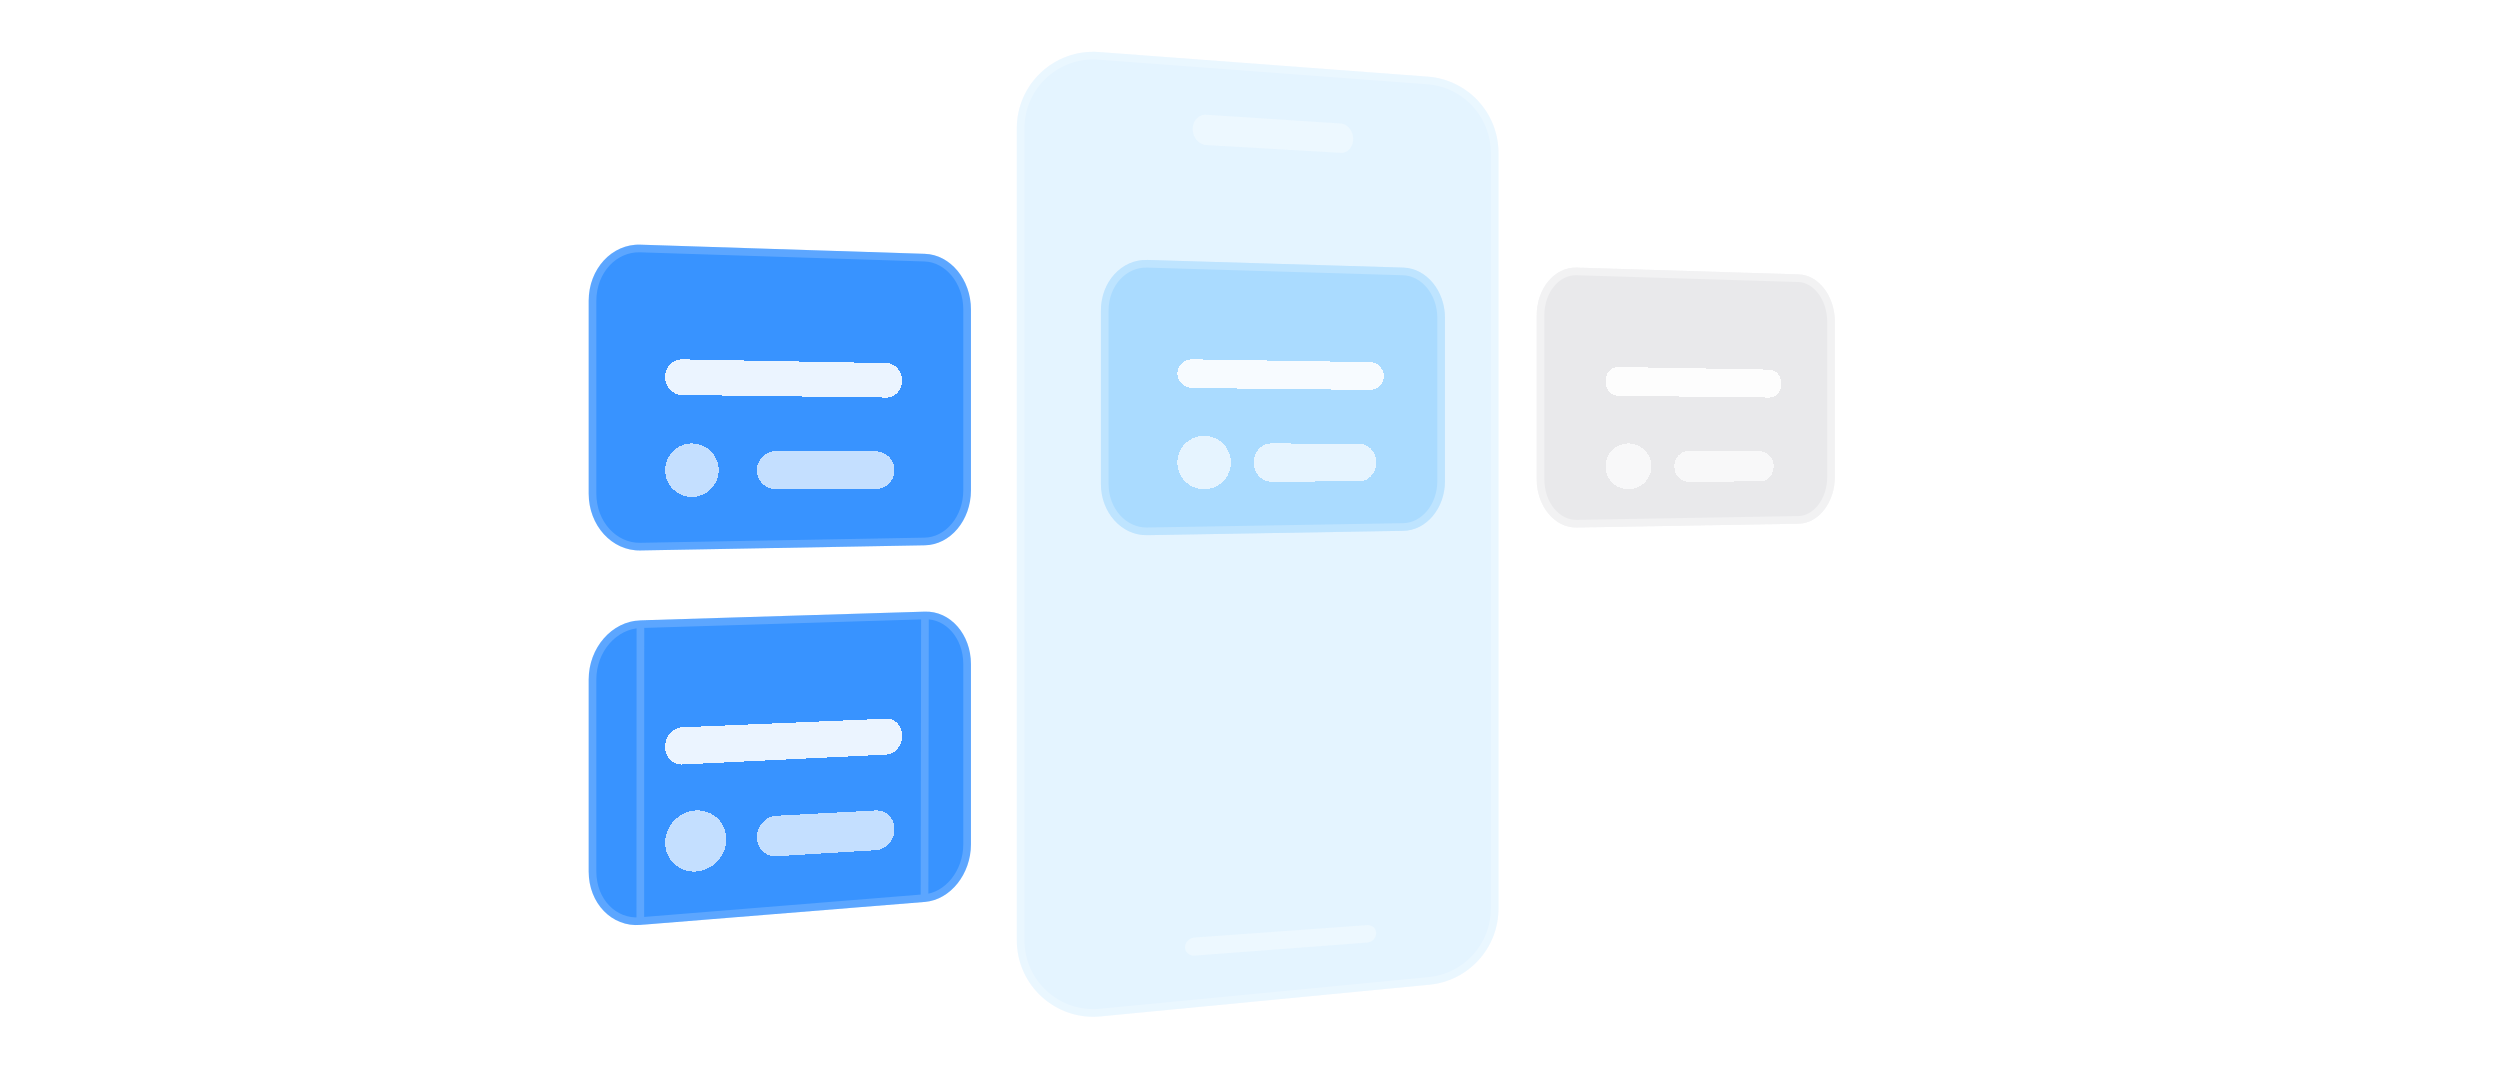 <svg width="327" height="140" viewBox="0 0 327 140" fill="none" xmlns="http://www.w3.org/2000/svg">
<path d="M133 16.777C133 10.96 137.946 6.37 143.747 6.805L186.747 10.024C191.965 10.414 196 14.762 196 19.996V118.846C196 123.998 192.087 128.306 186.959 128.8L143.959 132.944C138.085 133.51 133 128.892 133 122.99V16.777Z" fill="#DDF1FF" fill-opacity="0.8"/>
<path d="M133.5 16.777C133.5 11.251 138.199 6.891 143.709 7.303L186.709 10.522C191.667 10.893 195.5 15.024 195.5 19.996V118.846C195.5 123.74 191.782 127.833 186.911 128.303L143.911 132.446C138.33 132.984 133.5 128.597 133.5 122.99V16.777Z" stroke="white" stroke-opacity="0.24"/>
<path d="M157.757 15.004L175.367 16.154C176.271 16.214 177 17.12 177 18.177C177 19.234 176.271 20.051 175.367 19.997L157.757 18.976C156.789 18.919 156 17.98 156 16.881C156 15.781 156.787 14.939 157.757 15.004Z" fill="#EEF8FF" fill-opacity="0.8"/>
<path d="M156.255 122.626L178.834 121.003C179.478 120.958 180 121.43 180 122.061C180 122.69 179.478 123.242 178.834 123.29L156.255 124.996C155.563 125.049 155 124.559 155 123.903C155 123.247 155.563 122.677 156.255 122.626Z" fill="#EEF8FF" fill-opacity="0.8"/>
<path d="M150.051 34.002C150.051 34.001 150.052 34 150.053 34L183.549 35.003C186.571 35.094 189 38.035 189 41.574V62.933C189 66.472 186.571 69.382 183.549 69.431L150.051 69.999C146.721 70.056 144 67.055 144 63.3V40.624C144 36.866 146.72 33.903 150.049 34.004C150.051 34.004 150.051 34.003 150.051 34.002Z" fill="#9BD4FF" fill-opacity="0.8"/>
<path d="M183.541 68.931L183.54 68.931L150.043 69.499C147.047 69.55 144.5 66.832 144.5 63.3V40.624C144.5 37.09 147.042 34.413 150.034 34.504L150.034 34.504C150.055 34.504 150.076 34.504 150.096 34.502L183.534 35.503C183.534 35.503 183.534 35.503 183.534 35.503C186.216 35.584 188.5 38.229 188.5 41.574V62.933C188.5 66.276 186.218 68.888 183.541 68.931Z" stroke="white" stroke-opacity="0.24"/>
<path d="M206.225 35.002L235.258 35.891C237.883 35.971 240 38.752 240 42.108V62.345C240 65.697 237.887 68.452 235.258 68.498L206.225 68.999C203.347 69.049 201 66.214 201 62.667V41.265C201 37.718 203.351 34.918 206.225 35.002Z" fill="#DFE0E3" fill-opacity="0.68"/>
<path d="M206.211 35.502L235.243 36.39C237.494 36.459 239.5 38.906 239.5 42.108V62.345C239.5 65.544 237.5 67.958 235.249 67.998L206.217 68.499C203.711 68.543 201.5 66.038 201.5 62.667V41.265C201.5 37.896 203.712 35.429 206.21 35.502C206.21 35.502 206.21 35.502 206.211 35.502Z" stroke="white" stroke-opacity="0.4"/>
<path d="M83.752 32.003L120.969 33.201C124.312 33.311 127 36.57 127 40.486V64.122C127 68.037 124.312 71.261 120.969 71.324L83.752 71.999C80.039 72.065 77 68.736 77 64.559V39.35C77 35.173 80.035 31.886 83.752 32.003Z" fill="#0075FF" fill-opacity="0.78"/>
<path d="M120.953 33.701L83.736 32.503L120.953 33.701ZM120.953 33.701C123.956 33.799 126.5 36.765 126.5 40.486V64.122C126.5 67.842 123.959 70.768 120.96 70.824L83.743 71.499C80.362 71.559 77.5 68.511 77.5 64.559V39.35C77.5 35.399 80.354 32.397 83.736 32.503L120.953 33.701Z" stroke="white" stroke-opacity="0.18"/>
<path d="M83.752 81.144C83.752 81.142 83.752 81.141 83.754 81.141L120.969 80.002C124.312 79.901 127 82.981 127 86.88V110.421C127 114.32 124.312 117.699 120.969 117.971L83.752 120.98C80.039 121.28 77 118.154 77 113.994V88.886C77 84.727 80.034 81.263 83.75 81.145C83.751 81.145 83.752 81.145 83.752 81.144Z" fill="#0075FF" fill-opacity="0.78"/>
<path d="M83.766 81.645L83.766 81.645C80.366 81.753 77.5 84.948 77.5 88.886V113.994C77.5 117.919 80.343 120.753 83.711 120.482L83.711 120.482M83.766 81.645L83.752 120.98L83.711 120.482M83.766 81.645C83.786 81.645 83.807 81.643 83.827 81.639L120.984 80.502L83.766 81.645ZM83.711 120.482L120.929 117.473L83.711 120.482ZM83.75 81.145C83.751 81.145 83.752 81.145 83.752 81.144C83.752 81.142 83.752 81.141 83.754 81.141L83.75 81.145ZM126.5 110.421C126.5 114.127 123.95 117.226 120.929 117.473L120.984 80.502C123.97 80.412 126.5 83.182 126.5 86.88V110.421Z" stroke="white" stroke-opacity="0.18"/>
<g filter="url(#filter0_d_12967_50821)">
<path d="M155.926 43L179.201 43.365C180.195 43.381 181 44.203 181 45.206C181 46.206 180.195 47.009 179.201 47L155.926 46.752C154.864 46.74 154 45.889 154 44.851C154 43.813 154.864 42.984 155.926 43Z" fill="white" fill-opacity="0.9" shape-rendering="crispEdges"/>
</g>
<g filter="url(#filter1_d_12967_50821)">
<path d="M211.636 44.003C211.636 44.002 211.638 44 211.64 44L231.464 44.345C232.315 44.358 233 45.188 233 46.194C233 47.201 232.315 48.01 231.464 48L211.636 47.768C210.732 47.758 210 46.904 210 45.863C210 44.824 210.733 43.992 211.633 44.007C211.635 44.007 211.636 44.005 211.636 44.003Z" fill="white" fill-opacity="0.9" shape-rendering="crispEdges"/>
</g>
<g filter="url(#filter2_d_12967_50821)">
<path d="M89.217 43.002C89.217 43.003 89.218 43.004 89.219 43.004L115.94 43.492C117.079 43.514 118 44.537 118 45.777C118 47.017 117.079 48.014 115.94 48L89.217 47.666C87.995 47.651 87 46.591 87 45.3C87 44.01 87.994 42.979 89.215 43C89.216 43 89.217 43.001 89.217 43.002Z" fill="white" fill-opacity="0.9" shape-rendering="crispEdges"/>
</g>
<g filter="url(#filter3_d_12967_50821)">
<path d="M89.217 91.13L115.94 90.002C117.079 89.952 118 90.966 118 92.259C118 93.553 117.079 94.647 115.94 94.704L89.217 95.998C87.995 96.055 87 95.014 87 93.664C87 92.317 87.995 91.18 89.217 91.13Z" fill="white" fill-opacity="0.9" shape-rendering="crispEdges"/>
</g>
<g filter="url(#filter4_d_12967_50821)">
<path d="M157.516 53C159.446 53.01 161 54.574 161 56.498C161 58.422 159.442 59.99 157.516 60C155.579 60.01 154 58.443 154 56.502C154 54.561 155.579 52.993 157.516 53Z" fill="white" fill-opacity="0.7" shape-rendering="crispEdges"/>
</g>
<g filter="url(#filter5_d_12967_50821)">
<path d="M213.012 54C214.666 54.006 216 55.349 216 57C216 58.651 214.666 59.994 213.012 60C211.35 60.006 210 58.663 210 57C210 55.337 211.354 53.994 213.012 54Z" fill="white" fill-opacity="0.7" shape-rendering="crispEdges"/>
</g>
<g filter="url(#filter6_d_12967_50821)">
<path d="M90.518 54C92.446 54.01 94 55.576 94 57.498C94 59.421 92.446 60.99 90.518 61C88.579 61.009 87 59.443 87 57.502C87 55.56 88.579 53.991 90.518 54Z" fill="white" fill-opacity="0.7" shape-rendering="crispEdges"/>
</g>
<g filter="url(#filter7_d_12967_50821)">
<path d="M91.02 102.005C93.224 101.894 95 103.584 95 105.778C95 107.972 93.224 109.86 91.02 109.993C88.805 110.126 87 108.439 87 106.224C87 104.008 88.805 102.12 91.02 102.005Z" fill="white" fill-opacity="0.7" shape-rendering="crispEdges"/>
</g>
<g filter="url(#filter8_d_12967_50821)">
<path d="M166.266 54.002C166.266 54.001 166.267 54 166.268 54L177.822 54.041C179.026 54.045 180 55.148 180 56.498C180 57.852 179.026 58.952 177.822 58.959L166.266 59C165.016 59.003 164 57.887 164 56.502C164 55.117 165.016 53.998 166.264 54.003C166.265 54.003 166.266 54.003 166.266 54.002Z" fill="white" fill-opacity="0.7" shape-rendering="crispEdges"/>
</g>
<g filter="url(#filter9_d_12967_50821)">
<path d="M220.84 55.002C220.84 55.002 220.841 55.003 220.841 55.003L230.228 55.032C231.208 55.035 232 55.918 232 57C232 58.085 231.208 58.965 230.228 58.968L220.84 59C219.824 59.003 219 58.109 219 57C219 55.892 219.823 54.998 220.838 55C220.839 55 220.84 55.001 220.84 55.002Z" fill="white" fill-opacity="0.7" shape-rendering="crispEdges"/>
</g>
<g filter="url(#filter10_d_12967_50821)">
<path d="M101.552 55.002C101.552 55.001 101.553 55 101.554 55L114.552 55.041C115.906 55.045 117 56.147 117 57.498C117 58.85 115.906 59.949 114.552 59.955L101.552 60C100.146 60.006 99 58.885 99 57.502C99 56.115 100.145 54.998 101.551 55.003C101.552 55.003 101.552 55.002 101.552 55.002Z" fill="white" fill-opacity="0.7" shape-rendering="crispEdges"/>
</g>
<g filter="url(#filter11_d_12967_50821)">
<path d="M101.552 102.7L114.552 102.003C115.906 101.932 117 103.032 117 104.463C117 105.894 115.906 107.123 114.552 107.204L101.552 107.996C100.146 108.08 99 106.96 99 105.495C99 104.027 100.146 102.778 101.552 102.7Z" fill="white" fill-opacity="0.7" shape-rendering="crispEdges"/>
</g>
<defs>
<filter id="filter0_d_12967_50821" x="144" y="37" width="47" height="24" filterUnits="userSpaceOnUse" color-interpolation-filters="sRGB">
<feFlood flood-opacity="0" result="BackgroundImageFix"/>
<feColorMatrix in="SourceAlpha" type="matrix" values="0 0 0 0 0 0 0 0 0 0 0 0 0 0 0 0 0 0 127 0" result="hardAlpha"/>
<feOffset dy="4"/>
<feGaussianBlur stdDeviation="5"/>
<feComposite in2="hardAlpha" operator="out"/>
<feColorMatrix type="matrix" values="0 0 0 0 0 0 0 0 0 0 0 0 0 0 0 0 0 0 0.05 0"/>
<feBlend mode="normal" in2="BackgroundImageFix" result="effect1_dropShadow_12967_50821"/>
<feBlend mode="normal" in="SourceGraphic" in2="effect1_dropShadow_12967_50821" result="shape"/>
</filter>
<filter id="filter1_d_12967_50821" x="200" y="38" width="43" height="24" filterUnits="userSpaceOnUse" color-interpolation-filters="sRGB">
<feFlood flood-opacity="0" result="BackgroundImageFix"/>
<feColorMatrix in="SourceAlpha" type="matrix" values="0 0 0 0 0 0 0 0 0 0 0 0 0 0 0 0 0 0 127 0" result="hardAlpha"/>
<feOffset dy="4"/>
<feGaussianBlur stdDeviation="5"/>
<feComposite in2="hardAlpha" operator="out"/>
<feColorMatrix type="matrix" values="0 0 0 0 0 0 0 0 0 0 0 0 0 0 0 0 0 0 0.05 0"/>
<feBlend mode="normal" in2="BackgroundImageFix" result="effect1_dropShadow_12967_50821"/>
<feBlend mode="normal" in="SourceGraphic" in2="effect1_dropShadow_12967_50821" result="shape"/>
</filter>
<filter id="filter2_d_12967_50821" x="77" y="37" width="51" height="25" filterUnits="userSpaceOnUse" color-interpolation-filters="sRGB">
<feFlood flood-opacity="0" result="BackgroundImageFix"/>
<feColorMatrix in="SourceAlpha" type="matrix" values="0 0 0 0 0 0 0 0 0 0 0 0 0 0 0 0 0 0 127 0" result="hardAlpha"/>
<feOffset dy="4"/>
<feGaussianBlur stdDeviation="5"/>
<feComposite in2="hardAlpha" operator="out"/>
<feColorMatrix type="matrix" values="0 0 0 0 0 0 0 0 0 0 0 0 0 0 0 0 0 0 0.05 0"/>
<feBlend mode="normal" in2="BackgroundImageFix" result="effect1_dropShadow_12967_50821"/>
<feBlend mode="normal" in="SourceGraphic" in2="effect1_dropShadow_12967_50821" result="shape"/>
</filter>
<filter id="filter3_d_12967_50821" x="77" y="84" width="51" height="26" filterUnits="userSpaceOnUse" color-interpolation-filters="sRGB">
<feFlood flood-opacity="0" result="BackgroundImageFix"/>
<feColorMatrix in="SourceAlpha" type="matrix" values="0 0 0 0 0 0 0 0 0 0 0 0 0 0 0 0 0 0 127 0" result="hardAlpha"/>
<feOffset dy="4"/>
<feGaussianBlur stdDeviation="5"/>
<feComposite in2="hardAlpha" operator="out"/>
<feColorMatrix type="matrix" values="0 0 0 0 0 0 0 0 0 0 0 0 0 0 0 0 0 0 0.05 0"/>
<feBlend mode="normal" in2="BackgroundImageFix" result="effect1_dropShadow_12967_50821"/>
<feBlend mode="normal" in="SourceGraphic" in2="effect1_dropShadow_12967_50821" result="shape"/>
</filter>
<filter id="filter4_d_12967_50821" x="144" y="47" width="27" height="27" filterUnits="userSpaceOnUse" color-interpolation-filters="sRGB">
<feFlood flood-opacity="0" result="BackgroundImageFix"/>
<feColorMatrix in="SourceAlpha" type="matrix" values="0 0 0 0 0 0 0 0 0 0 0 0 0 0 0 0 0 0 127 0" result="hardAlpha"/>
<feOffset dy="4"/>
<feGaussianBlur stdDeviation="5"/>
<feComposite in2="hardAlpha" operator="out"/>
<feColorMatrix type="matrix" values="0 0 0 0 0 0 0 0 0 0 0 0 0 0 0 0 0 0 0.05 0"/>
<feBlend mode="normal" in2="BackgroundImageFix" result="effect1_dropShadow_12967_50821"/>
<feBlend mode="normal" in="SourceGraphic" in2="effect1_dropShadow_12967_50821" result="shape"/>
</filter>
<filter id="filter5_d_12967_50821" x="200" y="48" width="26" height="26" filterUnits="userSpaceOnUse" color-interpolation-filters="sRGB">
<feFlood flood-opacity="0" result="BackgroundImageFix"/>
<feColorMatrix in="SourceAlpha" type="matrix" values="0 0 0 0 0 0 0 0 0 0 0 0 0 0 0 0 0 0 127 0" result="hardAlpha"/>
<feOffset dy="4"/>
<feGaussianBlur stdDeviation="5"/>
<feComposite in2="hardAlpha" operator="out"/>
<feColorMatrix type="matrix" values="0 0 0 0 0 0 0 0 0 0 0 0 0 0 0 0 0 0 0.05 0"/>
<feBlend mode="normal" in2="BackgroundImageFix" result="effect1_dropShadow_12967_50821"/>
<feBlend mode="normal" in="SourceGraphic" in2="effect1_dropShadow_12967_50821" result="shape"/>
</filter>
<filter id="filter6_d_12967_50821" x="77" y="48" width="27" height="27" filterUnits="userSpaceOnUse" color-interpolation-filters="sRGB">
<feFlood flood-opacity="0" result="BackgroundImageFix"/>
<feColorMatrix in="SourceAlpha" type="matrix" values="0 0 0 0 0 0 0 0 0 0 0 0 0 0 0 0 0 0 127 0" result="hardAlpha"/>
<feOffset dy="4"/>
<feGaussianBlur stdDeviation="5"/>
<feComposite in2="hardAlpha" operator="out"/>
<feColorMatrix type="matrix" values="0 0 0 0 0 0 0 0 0 0 0 0 0 0 0 0 0 0 0.05 0"/>
<feBlend mode="normal" in2="BackgroundImageFix" result="effect1_dropShadow_12967_50821"/>
<feBlend mode="normal" in="SourceGraphic" in2="effect1_dropShadow_12967_50821" result="shape"/>
</filter>
<filter id="filter7_d_12967_50821" x="77" y="96" width="28" height="28" filterUnits="userSpaceOnUse" color-interpolation-filters="sRGB">
<feFlood flood-opacity="0" result="BackgroundImageFix"/>
<feColorMatrix in="SourceAlpha" type="matrix" values="0 0 0 0 0 0 0 0 0 0 0 0 0 0 0 0 0 0 127 0" result="hardAlpha"/>
<feOffset dy="4"/>
<feGaussianBlur stdDeviation="5"/>
<feComposite in2="hardAlpha" operator="out"/>
<feColorMatrix type="matrix" values="0 0 0 0 0 0 0 0 0 0 0 0 0 0 0 0 0 0 0.05 0"/>
<feBlend mode="normal" in2="BackgroundImageFix" result="effect1_dropShadow_12967_50821"/>
<feBlend mode="normal" in="SourceGraphic" in2="effect1_dropShadow_12967_50821" result="shape"/>
</filter>
<filter id="filter8_d_12967_50821" x="154" y="48" width="36" height="25" filterUnits="userSpaceOnUse" color-interpolation-filters="sRGB">
<feFlood flood-opacity="0" result="BackgroundImageFix"/>
<feColorMatrix in="SourceAlpha" type="matrix" values="0 0 0 0 0 0 0 0 0 0 0 0 0 0 0 0 0 0 127 0" result="hardAlpha"/>
<feOffset dy="4"/>
<feGaussianBlur stdDeviation="5"/>
<feComposite in2="hardAlpha" operator="out"/>
<feColorMatrix type="matrix" values="0 0 0 0 0 0 0 0 0 0 0 0 0 0 0 0 0 0 0.05 0"/>
<feBlend mode="normal" in2="BackgroundImageFix" result="effect1_dropShadow_12967_50821"/>
<feBlend mode="normal" in="SourceGraphic" in2="effect1_dropShadow_12967_50821" result="shape"/>
</filter>
<filter id="filter9_d_12967_50821" x="209" y="49" width="33" height="24" filterUnits="userSpaceOnUse" color-interpolation-filters="sRGB">
<feFlood flood-opacity="0" result="BackgroundImageFix"/>
<feColorMatrix in="SourceAlpha" type="matrix" values="0 0 0 0 0 0 0 0 0 0 0 0 0 0 0 0 0 0 127 0" result="hardAlpha"/>
<feOffset dy="4"/>
<feGaussianBlur stdDeviation="5"/>
<feComposite in2="hardAlpha" operator="out"/>
<feColorMatrix type="matrix" values="0 0 0 0 0 0 0 0 0 0 0 0 0 0 0 0 0 0 0.05 0"/>
<feBlend mode="normal" in2="BackgroundImageFix" result="effect1_dropShadow_12967_50821"/>
<feBlend mode="normal" in="SourceGraphic" in2="effect1_dropShadow_12967_50821" result="shape"/>
</filter>
<filter id="filter10_d_12967_50821" x="89" y="49" width="38" height="25" filterUnits="userSpaceOnUse" color-interpolation-filters="sRGB">
<feFlood flood-opacity="0" result="BackgroundImageFix"/>
<feColorMatrix in="SourceAlpha" type="matrix" values="0 0 0 0 0 0 0 0 0 0 0 0 0 0 0 0 0 0 127 0" result="hardAlpha"/>
<feOffset dy="4"/>
<feGaussianBlur stdDeviation="5"/>
<feComposite in2="hardAlpha" operator="out"/>
<feColorMatrix type="matrix" values="0 0 0 0 0 0 0 0 0 0 0 0 0 0 0 0 0 0 0.05 0"/>
<feBlend mode="normal" in2="BackgroundImageFix" result="effect1_dropShadow_12967_50821"/>
<feBlend mode="normal" in="SourceGraphic" in2="effect1_dropShadow_12967_50821" result="shape"/>
</filter>
<filter id="filter11_d_12967_50821" x="89" y="96" width="38" height="26" filterUnits="userSpaceOnUse" color-interpolation-filters="sRGB">
<feFlood flood-opacity="0" result="BackgroundImageFix"/>
<feColorMatrix in="SourceAlpha" type="matrix" values="0 0 0 0 0 0 0 0 0 0 0 0 0 0 0 0 0 0 127 0" result="hardAlpha"/>
<feOffset dy="4"/>
<feGaussianBlur stdDeviation="5"/>
<feComposite in2="hardAlpha" operator="out"/>
<feColorMatrix type="matrix" values="0 0 0 0 0 0 0 0 0 0 0 0 0 0 0 0 0 0 0.05 0"/>
<feBlend mode="normal" in2="BackgroundImageFix" result="effect1_dropShadow_12967_50821"/>
<feBlend mode="normal" in="SourceGraphic" in2="effect1_dropShadow_12967_50821" result="shape"/>
</filter>
</defs>
</svg>
